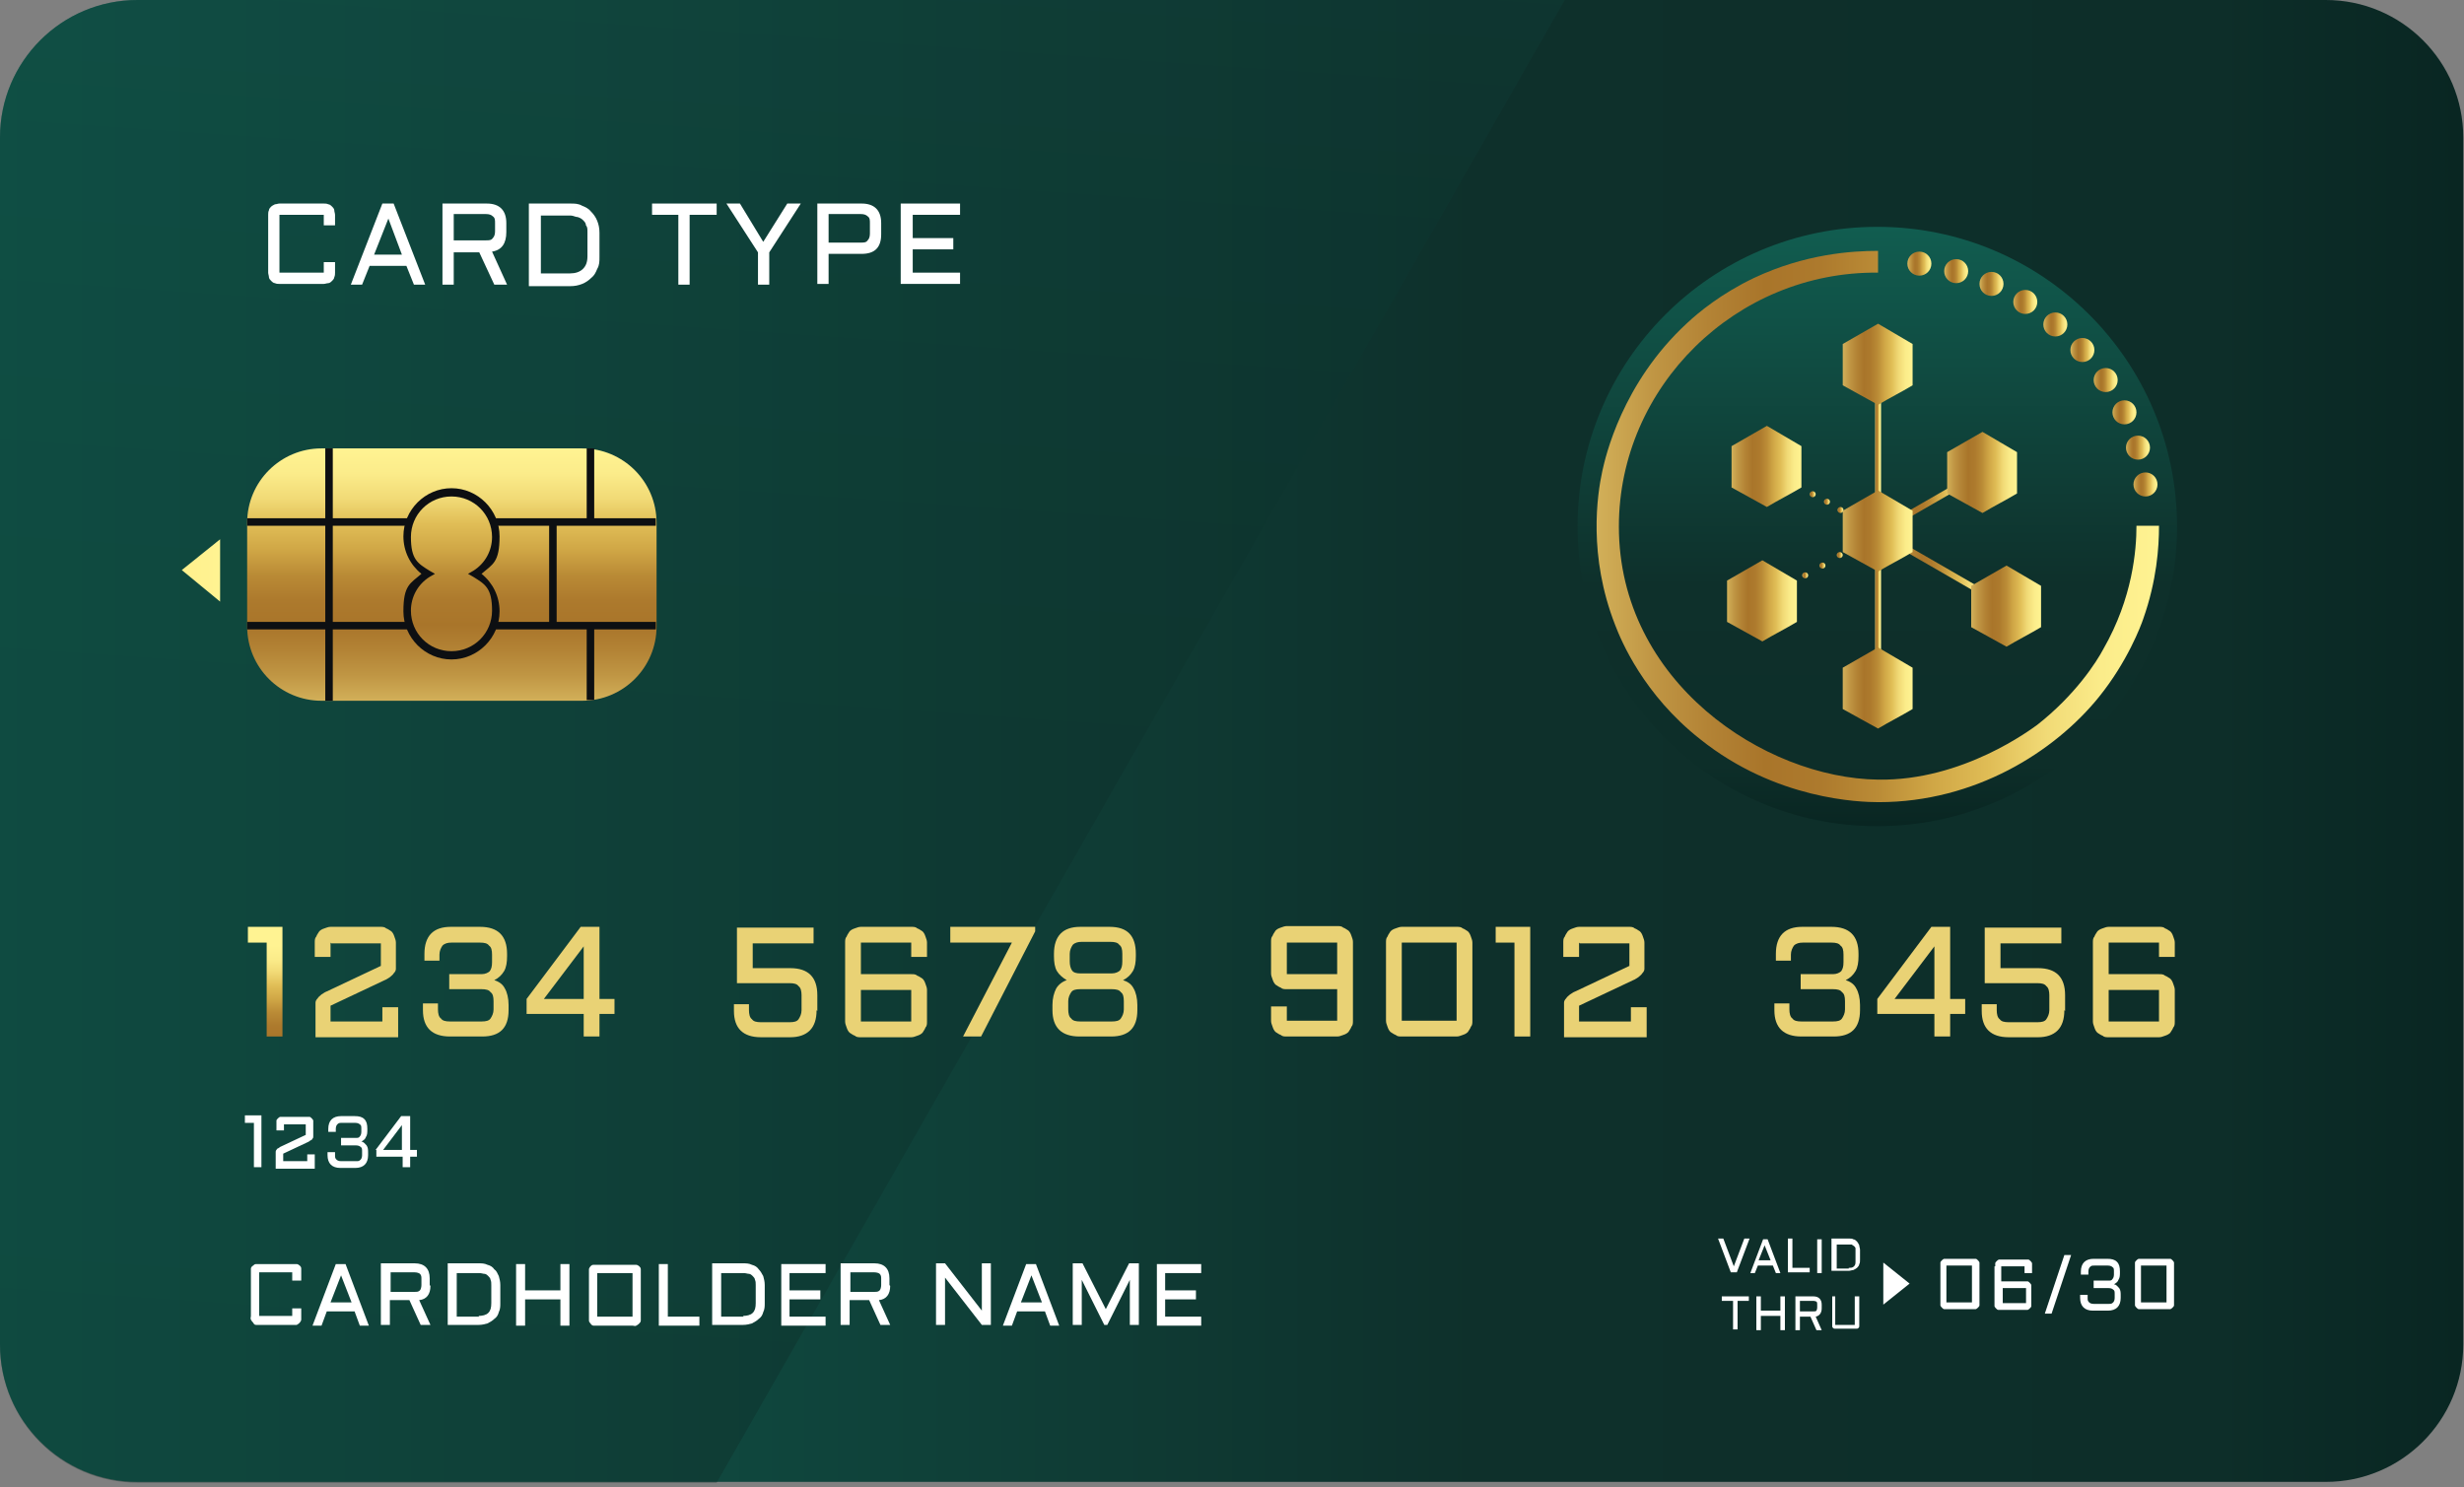 <svg width="328" height="198" viewBox="0 0 328 198" fill="none" xmlns="http://www.w3.org/2000/svg">
<rect x="0" y="0" width="328" height="198" fill="#808080" stroke="none"/>
<path d="M309.6 0H18.3C8.193 0 0 8.193 0 18.3V179C0 189.107 8.193 197.3 18.3 197.3H309.6C319.707 197.3 327.9 189.107 327.9 179V18.3C327.9 8.193 319.707 0 309.6 0Z" fill="url(#paint0_linear_18_222)"/>
<path style="mix-blend-mode:screen" opacity="0.4" d="M208.3 0H18.3C8.2 0 0 8.2 0 18.3V179.1C0 189.2 8.2 197.4 18.3 197.4H95.4L208.3 0Z" fill="url(#paint1_linear_18_222)"/>
<path d="M37.6 123.4V138H35.5V125.5H33V123.4H37.6Z" fill="url(#paint2_linear_18_222)"/>
<path d="M44 125.5V127.4H41.9V125.5C41.9 125.2 41.9 124.9 42.1 124.7C42.2 124.4 42.4 124.2 42.5 124C42.7 123.8 42.9 123.7 43.2 123.6C43.5 123.5 43.7 123.4 44 123.4H50.6C50.9 123.4 51.2 123.4 51.4 123.6C51.7 123.7 51.9 123.9 52.1 124C52.3 124.2 52.4 124.4 52.5 124.7C52.6 125 52.7 125.2 52.7 125.5V128.2C52.7 128.5 52.7 128.7 52.7 129C52.7 129.2 52.6 129.4 52.4 129.6C52.3 129.8 52.1 129.9 51.9 130.1C51.7 130.2 51.5 130.4 51.2 130.5L44 133.9V136H50.9V134.1H53V138.1H42V134.3C42 134 42 133.8 42 133.5C42 133.3 42.1 133.1 42.3 132.9C42.4 132.7 42.6 132.6 42.8 132.4C43 132.3 43.2 132.1 43.5 132L50.7 128.6V125.6H44.1L44 125.5Z" fill="url(#paint3_linear_18_222)"/>
<path d="M56.3 133.6H58.3V134.4C58.3 134.9 58.4 135.4 58.7 135.6C58.9 135.9 59.3 136 59.9 136H64.1C64.7 136 65.1 135.9 65.3 135.6C65.5 135.3 65.7 134.9 65.7 134.4V133.3C65.7 132.7 65.6 132.3 65.3 132.1C65.1 131.8 64.7 131.7 64.1 131.7H59.8V129.7H64.1C64.6 129.7 65 129.5 65.2 129.3C65.4 129 65.5 128.7 65.5 128.1V127.1C65.5 126.5 65.4 126.1 65.1 125.9C64.9 125.6 64.5 125.5 63.9 125.5H60.1C59.6 125.5 59.2 125.6 58.9 125.9C58.7 126.2 58.5 126.6 58.5 127.1V127.9H56.5V127C56.5 124.6 57.7 123.4 60 123.4H63.9C65.1 123.4 66 123.7 66.6 124.3C67.2 124.9 67.5 125.8 67.5 127V127.3C67.5 128.1 67.4 128.8 67.1 129.3C66.8 129.8 66.4 130.2 65.8 130.5C66.4 130.7 66.9 131 67.2 131.6C67.5 132.1 67.7 132.9 67.7 133.8V134.5C67.7 136.9 66.5 138 64.2 138H59.9C57.5 138 56.3 136.8 56.3 134.5V133.6Z" fill="url(#paint4_linear_18_222)"/>
<path d="M70.1 133L77.3 123.4H79.8V133H81.8V135H79.8V138H77.7V135H70.1V133ZM77.7 133V126L72.4 133H77.7Z" fill="url(#paint5_linear_18_222)"/>
<path d="M108.7 134.5C108.7 135.7 108.4 136.6 107.8 137.2C107.2 137.8 106.3 138.1 105.2 138.1H101.3C98.9 138.1 97.7 136.9 97.7 134.6V133.7H99.7V134.5C99.7 135 99.8 135.5 100.1 135.7C100.3 136 100.7 136.1 101.3 136.1H105.1C105.7 136.1 106.1 136 106.3 135.7C106.5 135.4 106.7 135 106.7 134.5V132.5C106.7 132 106.6 131.5 106.3 131.3C106.1 131 105.7 130.9 105.1 130.9H98.1V123.5H108.3V125.6H100.2V128.9H105.2C106.4 128.9 107.3 129.2 107.9 129.8C108.5 130.4 108.8 131.3 108.8 132.5V134.6L108.7 134.5Z" fill="url(#paint6_linear_18_222)"/>
<path d="M112.5 125.5C112.5 125.2 112.5 124.9 112.7 124.7C112.8 124.4 113 124.2 113.1 124C113.3 123.8 113.5 123.7 113.8 123.6C114.1 123.5 114.3 123.4 114.6 123.4H121.3C121.6 123.4 121.9 123.4 122.1 123.6C122.4 123.7 122.6 123.9 122.8 124C123 124.2 123.1 124.4 123.2 124.7C123.3 125 123.4 125.2 123.4 125.5V127.4H121.3V125.5H114.6V129.7H121.3C121.6 129.7 121.9 129.7 122.1 129.9C122.4 130 122.6 130.2 122.8 130.3C123 130.5 123.1 130.7 123.2 131C123.3 131.3 123.4 131.5 123.4 131.8V136C123.4 136.3 123.4 136.6 123.2 136.8C123.1 137.1 122.9 137.3 122.8 137.5C122.6 137.7 122.4 137.8 122.1 137.9C121.8 138 121.6 138.1 121.3 138.1H114.6C114.3 138.1 114 138.1 113.8 137.9C113.5 137.8 113.3 137.6 113.1 137.5C112.9 137.3 112.8 137.1 112.7 136.8C112.6 136.5 112.5 136.3 112.5 136V125.6V125.5ZM114.6 131.8V136H121.3V131.8H114.6Z" fill="url(#paint7_linear_18_222)"/>
<path d="M128.2 138L134.7 125.5H126.5V123.4H137.8V124L130.6 138H128.2Z" fill="url(#paint8_linear_18_222)"/>
<path d="M143.7 138C141.3 138 140.1 136.8 140.1 134.5V133.8C140.1 132.9 140.3 132.2 140.6 131.6C140.9 131.1 141.4 130.7 142 130.5C141.5 130.2 141 129.8 140.7 129.3C140.4 128.8 140.3 128.1 140.3 127.3V127C140.3 124.6 141.5 123.4 143.8 123.4H147.7C150.1 123.4 151.2 124.6 151.2 127V127.3C151.2 128.1 151.1 128.8 150.8 129.3C150.5 129.8 150.1 130.2 149.5 130.5C150.1 130.7 150.6 131 150.9 131.6C151.2 132.1 151.4 132.9 151.4 133.8V134.5C151.4 136.9 150.2 138 147.9 138H143.6H143.7ZM148 136C148.6 136 149 135.9 149.2 135.6C149.4 135.3 149.6 134.9 149.6 134.4V133.3C149.6 132.7 149.5 132.3 149.2 132.1C149 131.8 148.6 131.7 148 131.7H143.8C143.2 131.7 142.8 131.8 142.6 132.1C142.4 132.4 142.2 132.8 142.2 133.3V134.4C142.2 134.9 142.3 135.4 142.6 135.6C142.8 135.9 143.2 136 143.8 136H148ZM148 129.6C148.5 129.6 148.9 129.4 149.1 129.2C149.3 128.9 149.4 128.6 149.4 128V127C149.4 126.4 149.3 126 149 125.8C148.8 125.5 148.4 125.4 147.8 125.4H144C143.5 125.4 143.1 125.5 142.8 125.8C142.6 126.1 142.4 126.5 142.4 127V128C142.4 128.5 142.5 128.9 142.7 129.2C142.9 129.5 143.3 129.6 143.8 129.6H147.9H148Z" fill="url(#paint9_linear_18_222)"/>
<path d="M180.1 135.9C180.1 136.2 180.1 136.5 179.9 136.7C179.8 137 179.6 137.2 179.5 137.4C179.3 137.6 179.1 137.7 178.8 137.8C178.5 137.9 178.3 138 178 138H171.3C171 138 170.7 138 170.5 137.8C170.2 137.7 170 137.5 169.8 137.4C169.6 137.2 169.5 137 169.4 136.7C169.3 136.4 169.2 136.2 169.2 135.9V134H171.3V135.9H178V131.7H171.3C171 131.7 170.7 131.7 170.5 131.5C170.2 131.4 170 131.2 169.8 131.1C169.6 130.9 169.5 130.7 169.4 130.4C169.3 130.1 169.2 129.9 169.2 129.6V125.4C169.2 125.1 169.2 124.8 169.4 124.6C169.5 124.3 169.7 124.1 169.8 123.9C170 123.7 170.2 123.6 170.5 123.5C170.8 123.4 171 123.3 171.3 123.3H178C178.3 123.3 178.6 123.3 178.8 123.5C179.1 123.6 179.3 123.8 179.5 123.9C179.7 124.1 179.8 124.3 179.9 124.6C180 124.9 180.1 125.1 180.1 125.4V135.8V135.9ZM178 129.7V125.5H171.3V129.7H178Z" fill="url(#paint10_linear_18_222)"/>
<path d="M196 135.9C196 136.2 196 136.5 195.8 136.7C195.7 137 195.5 137.2 195.4 137.4C195.2 137.6 195 137.7 194.7 137.8C194.4 137.9 194.2 138 193.9 138H186.6C186.3 138 186 138 185.8 137.8C185.5 137.7 185.3 137.5 185.1 137.4C184.9 137.2 184.8 137 184.7 136.7C184.6 136.4 184.5 136.2 184.5 135.9V125.5C184.5 125.2 184.5 124.9 184.7 124.7C184.8 124.4 185 124.2 185.1 124C185.3 123.8 185.5 123.7 185.8 123.6C186.1 123.5 186.3 123.4 186.6 123.4H193.9C194.2 123.4 194.5 123.4 194.7 123.6C195 123.7 195.2 123.9 195.4 124C195.6 124.2 195.7 124.4 195.8 124.7C195.9 125 196 125.2 196 125.5V135.9ZM186.6 125.5V135.9H193.9V125.5H186.6Z" fill="url(#paint11_linear_18_222)"/>
<path d="M203.7 123.4V138H201.6V125.5H199.1V123.4H203.7Z" fill="url(#paint12_linear_18_222)"/>
<path d="M210.2 125.5V127.4H208.1V125.5C208.1 125.2 208.1 124.9 208.3 124.7C208.4 124.4 208.6 124.2 208.7 124C208.9 123.8 209.1 123.7 209.4 123.6C209.7 123.5 209.9 123.4 210.2 123.4H216.8C217.1 123.4 217.4 123.4 217.6 123.6C217.9 123.7 218.1 123.9 218.3 124C218.5 124.2 218.6 124.4 218.7 124.7C218.8 125 218.9 125.2 218.9 125.5V128.2C218.9 128.5 218.9 128.7 218.9 129C218.9 129.2 218.8 129.4 218.6 129.6C218.5 129.8 218.3 129.9 218.1 130.1C217.9 130.2 217.7 130.4 217.4 130.5L210.2 133.9V136H217.1V134.1H219.2V138.1H208.2V134.3C208.2 134 208.2 133.8 208.2 133.5C208.2 133.3 208.3 133.1 208.5 132.9C208.6 132.7 208.8 132.6 209 132.4C209.2 132.3 209.4 132.1 209.7 132L216.9 128.6V125.6H210.3L210.2 125.5Z" fill="url(#paint13_linear_18_222)"/>
<path d="M236.2 133.6H238.2V134.4C238.2 134.9 238.3 135.4 238.6 135.6C238.8 135.9 239.2 136 239.8 136H244C244.6 136 245 135.9 245.2 135.6C245.4 135.3 245.6 134.9 245.6 134.4V133.3C245.6 132.7 245.5 132.3 245.2 132.1C245 131.8 244.6 131.7 244 131.7H239.7V129.7H244C244.5 129.7 244.9 129.5 245.1 129.3C245.3 129 245.4 128.7 245.4 128.1V127.1C245.4 126.5 245.3 126.1 245 125.9C244.8 125.6 244.4 125.5 243.8 125.5H240C239.5 125.5 239.1 125.6 238.8 125.9C238.6 126.2 238.4 126.6 238.4 127.1V127.9H236.4V127C236.4 124.6 237.6 123.4 239.9 123.4H243.8C245 123.4 245.9 123.7 246.5 124.3C247.1 124.9 247.4 125.8 247.4 127V127.3C247.4 128.1 247.3 128.8 247 129.3C246.7 129.8 246.3 130.2 245.7 130.5C246.3 130.7 246.8 131 247.1 131.6C247.4 132.1 247.6 132.9 247.6 133.8V134.5C247.6 136.9 246.4 138 244.1 138H239.8C237.4 138 236.2 136.8 236.2 134.5V133.6Z" fill="url(#paint14_linear_18_222)"/>
<path d="M249.9 133L257.1 123.4H259.6V133H261.6V135H259.6V138H257.5V135H249.9V133ZM257.5 133V126L252.2 133H257.5Z" fill="url(#paint15_linear_18_222)"/>
<path d="M274.8 134.5C274.8 135.7 274.5 136.6 273.9 137.2C273.3 137.8 272.4 138.1 271.3 138.1H267.4C265 138.1 263.8 136.9 263.8 134.6V133.7H265.8V134.5C265.8 135 265.9 135.5 266.2 135.7C266.4 136 266.8 136.1 267.4 136.1H271.2C271.8 136.1 272.2 136 272.4 135.7C272.6 135.4 272.8 135 272.8 134.5V132.5C272.8 132 272.7 131.5 272.4 131.3C272.2 131 271.8 130.9 271.2 130.9H264.2V123.5H274.4V125.6H266.3V128.9H271.3C272.5 128.9 273.4 129.2 274 129.8C274.6 130.4 274.9 131.3 274.9 132.5V134.6L274.8 134.5Z" fill="url(#paint16_linear_18_222)"/>
<path d="M278.6 125.5C278.6 125.2 278.6 124.9 278.8 124.7C278.9 124.4 279.1 124.2 279.2 124C279.4 123.8 279.6 123.7 279.9 123.6C280.2 123.5 280.4 123.4 280.7 123.4H287.4C287.7 123.4 288 123.4 288.2 123.6C288.5 123.7 288.7 123.9 288.9 124C289.1 124.2 289.2 124.4 289.3 124.7C289.4 125 289.5 125.2 289.5 125.5V127.4H287.4V125.5H280.7V129.7H287.4C287.7 129.7 288 129.7 288.2 129.9C288.5 130 288.7 130.2 288.9 130.3C289.1 130.5 289.2 130.7 289.3 131C289.4 131.3 289.5 131.5 289.5 131.8V136C289.5 136.3 289.5 136.6 289.3 136.8C289.2 137.1 289 137.3 288.9 137.5C288.7 137.7 288.5 137.8 288.2 137.9C287.9 138 287.7 138.1 287.4 138.1H280.7C280.4 138.1 280.1 138.1 279.9 137.9C279.6 137.8 279.4 137.6 279.2 137.5C279 137.3 278.9 137.1 278.8 136.8C278.7 136.5 278.6 136.3 278.6 136V125.6V125.5ZM280.7 131.8V136H287.4V131.8H280.7Z" fill="url(#paint17_linear_18_222)"/>
<path d="M34.8 148.6V155.4H33.8V149.5H32.6V148.5H34.8V148.6Z" fill="white"/>
<path d="M37.8 149.6V150.5H36.8V149.6C36.8 149.5 36.8 149.3 36.8 149.2C36.8 149.1 36.9 149 37 148.9C37 148.9 37.2 148.7 37.3 148.7C37.4 148.7 37.5 148.7 37.7 148.7H40.8C40.9 148.7 41.1 148.7 41.2 148.7C41.3 148.7 41.4 148.8 41.5 148.9C41.5 148.9 41.7 149.1 41.7 149.2C41.7 149.3 41.7 149.4 41.7 149.6V150.9C41.7 151 41.7 151.2 41.7 151.3C41.7 151.4 41.7 151.5 41.6 151.6C41.6 151.6 41.5 151.8 41.4 151.8C41.4 151.8 41.2 151.9 41.1 152L37.7 153.6V154.6H40.9V153.7H41.9V155.6H36.7V153.8C36.7 153.7 36.7 153.5 36.7 153.4C36.7 153.3 36.7 153.2 36.8 153.1C36.8 153.1 36.9 152.9 37 152.9C37 152.9 37.2 152.8 37.3 152.7L40.7 151.1V149.7H37.6L37.8 149.6Z" fill="white"/>
<path d="M43.6 153.4H44.6V153.8C44.6 154.1 44.6 154.2 44.8 154.4C44.9 154.5 45.1 154.6 45.4 154.6H47.4C47.7 154.6 47.8 154.6 48 154.4C48.1 154.3 48.2 154.1 48.2 153.8V153.3C48.2 153 48.2 152.8 48 152.7C47.9 152.6 47.7 152.5 47.4 152.5H45.4V151.5H47.4C47.6 151.5 47.8 151.5 47.9 151.3C48 151.2 48.1 151 48.1 150.7V150.3C48.1 150 48.1 149.8 47.9 149.7C47.8 149.6 47.6 149.5 47.3 149.5H45.5C45.2 149.5 45.1 149.5 44.9 149.7C44.8 149.8 44.7 150 44.7 150.3V150.7H43.7V150.3C43.7 149.2 44.3 148.6 45.4 148.6H47.2C47.8 148.6 48.2 148.7 48.5 149C48.8 149.3 48.9 149.7 48.9 150.3C48.9 150.8 48.9 151.1 48.7 151.4C48.6 151.7 48.4 151.8 48.1 152C48.4 152 48.6 152.3 48.8 152.5C49 152.8 49 153.1 49 153.5V153.8C49 154.9 48.4 155.5 47.3 155.5H45.3C44.2 155.5 43.6 154.9 43.6 153.8V153.4Z" fill="white"/>
<path d="M50 153.1L53.4 148.6H54.6V153.1H55.5V154H54.6V155.4H53.6V154H50.1V153.1H50ZM53.5 153.1V149.8L51 153.1H53.5Z" fill="white"/>
<path d="M263.5 173.4C263.5 173.5 263.5 173.7 263.5 173.8C263.5 173.9 263.4 174 263.3 174.1C263.3 174.1 263.1 174.3 263 174.3C262.9 174.3 262.8 174.3 262.6 174.3H259.2C259.1 174.3 258.9 174.3 258.8 174.3C258.7 174.3 258.6 174.2 258.5 174.1C258.5 174.1 258.3 173.9 258.3 173.8C258.3 173.7 258.3 173.6 258.3 173.4V168.5C258.3 168.4 258.3 168.2 258.3 168.1C258.3 168 258.4 167.9 258.5 167.8C258.5 167.8 258.7 167.6 258.8 167.6C258.9 167.6 259 167.6 259.2 167.6H262.6C262.7 167.6 262.9 167.6 263 167.6C263.1 167.6 263.2 167.7 263.3 167.8C263.3 167.8 263.5 168 263.5 168.1C263.5 168.2 263.5 168.3 263.5 168.5V173.4ZM259.1 168.5V173.4H262.5V168.5H259.1Z" fill="white"/>
<path d="M265.6 168.6C265.6 168.5 265.6 168.3 265.6 168.2C265.6 168.1 265.7 168 265.8 167.9C265.8 167.9 266 167.7 266.1 167.7C266.2 167.7 266.3 167.7 266.5 167.7H269.6C269.7 167.7 269.9 167.7 270 167.7C270.1 167.7 270.2 167.8 270.3 167.9C270.3 167.9 270.5 168.1 270.5 168.2C270.5 168.3 270.5 168.4 270.5 168.6V169.5H269.5V168.6H266.4V170.6H269.5C269.6 170.6 269.8 170.6 269.9 170.6C270 170.6 270.1 170.7 270.2 170.8C270.2 170.8 270.4 171 270.4 171.1C270.4 171.2 270.4 171.3 270.4 171.5V173.5C270.4 173.6 270.4 173.8 270.4 173.9C270.4 174 270.3 174.1 270.2 174.2C270.2 174.2 270 174.4 269.9 174.4C269.8 174.4 269.7 174.4 269.5 174.4H266.4C266.3 174.4 266.1 174.4 266 174.4C265.9 174.4 265.8 174.3 265.7 174.2C265.7 174.2 265.5 174 265.5 173.9C265.5 173.8 265.5 173.7 265.5 173.5V168.6H265.6ZM266.6 171.5V173.5H269.7V171.5H266.6Z" fill="white"/>
<path d="M272.2 174.9L274.8 167.1H275.7L273.1 174.9H272.2Z" fill="white"/>
<path d="M276.9 172.4H277.9V172.8C277.9 173.1 277.9 173.2 278.1 173.4C278.2 173.5 278.4 173.6 278.7 173.6H280.7C281 173.6 281.1 173.6 281.3 173.4C281.4 173.3 281.5 173.1 281.5 172.8V172.3C281.5 172 281.5 171.8 281.3 171.7C281.2 171.6 281 171.5 280.7 171.5H278.7V170.5H280.7C280.9 170.5 281.1 170.5 281.2 170.3C281.3 170.2 281.4 170 281.4 169.7V169.3C281.4 169 281.4 168.8 281.2 168.7C281.1 168.6 280.9 168.5 280.6 168.5H278.8C278.5 168.5 278.4 168.5 278.2 168.7C278.1 168.8 278 169 278 169.3V169.7H277V169.3C277 168.2 277.6 167.6 278.7 167.6H280.5C281.1 167.6 281.5 167.7 281.8 168C282.1 168.3 282.2 168.7 282.2 169.3C282.2 169.8 282.2 170.1 282 170.4C281.9 170.7 281.7 170.8 281.4 171C281.7 171 281.9 171.3 282.1 171.5C282.3 171.8 282.3 172.1 282.3 172.5V172.8C282.3 173.9 281.7 174.5 280.6 174.5H278.6C277.5 174.5 276.9 173.9 276.9 172.8V172.4Z" fill="white"/>
<path d="M289.4 173.4C289.4 173.5 289.4 173.7 289.4 173.8C289.4 173.9 289.3 174 289.2 174.1C289.2 174.1 289 174.3 288.9 174.3C288.8 174.3 288.7 174.3 288.5 174.3H285.1C285 174.3 284.8 174.3 284.7 174.3C284.6 174.3 284.5 174.2 284.4 174.1C284.4 174.1 284.2 173.9 284.2 173.8C284.2 173.7 284.2 173.6 284.2 173.4V168.5C284.2 168.4 284.2 168.2 284.2 168.1C284.2 168 284.3 167.9 284.4 167.8C284.4 167.8 284.6 167.6 284.7 167.6C284.8 167.6 284.9 167.6 285.1 167.6H288.5C288.6 167.6 288.8 167.6 288.9 167.6C289 167.6 289.1 167.7 289.2 167.8C289.2 167.8 289.4 168 289.4 168.1C289.4 168.2 289.4 168.3 289.4 168.5V173.4ZM285 168.5V173.4H288.4V168.5H285Z" fill="white"/>
<path d="M230.4 169.4L228.7 164.9H229.4L230.8 168.6L232.2 164.9H232.9L231.2 169.4H230.5H230.4Z" fill="white"/>
<path d="M235.3 165L237 169.5H236.4L236 168.5H234L233.6 169.5H233L234.7 165H235.3ZM234.2 167.8H235.7L234.9 165.8L234.1 167.8H234.2Z" fill="white"/>
<path d="M238.6 165V168.8H240.9V169.4H238V164.9H238.6V165Z" fill="white"/>
<path d="M242.5 165V169.5H241.9V165H242.5Z" fill="white"/>
<path d="M243.8 169.4V164.9H246.1C246.3 164.9 246.6 164.9 246.7 165C246.9 165 247.1 165.2 247.2 165.3C247.3 165.4 247.4 165.6 247.5 165.8C247.5 166 247.6 166.2 247.6 166.4V167.7C247.6 167.9 247.6 168.2 247.5 168.3C247.5 168.5 247.3 168.7 247.2 168.8C247.1 168.9 246.9 169 246.7 169.1C246.5 169.1 246.3 169.2 246.1 169.2H243.8V169.4ZM246.1 168.8C246.4 168.8 246.6 168.8 246.8 168.6C247 168.4 247 168.2 247 167.9V166.6C247 166.5 247 166.3 247 166.2C247 166.1 246.9 166 246.8 165.9C246.8 165.9 246.6 165.8 246.5 165.7C246.4 165.7 246.3 165.7 246.1 165.7H244.5V168.9H246.1V168.8Z" fill="white"/>
<path d="M229.2 172.6H232.8V173.2H231.3V177H230.7V173.2H229.2V172.6Z" fill="white"/>
<path d="M237.6 172.6V177.1H237V175.2H234.4V177.1H233.8V172.6H234.4V174.5H237V172.6H237.6Z" fill="white"/>
<path d="M242.5 174.2C242.5 174.8 242.2 175.2 241.7 175.3L242.5 177.1H241.8L241 175.3H239.6V177.1H239V172.6H241.4C242.1 172.6 242.5 173 242.5 173.7V174.2ZM239.6 174.6H241.4C241.6 174.6 241.7 174.6 241.8 174.5C241.8 174.5 241.9 174.3 241.9 174.1V173.7C241.9 173.5 241.9 173.4 241.8 173.3C241.8 173.3 241.6 173.2 241.4 173.2H239.6V174.6Z" fill="white"/>
<path d="M243.7 172.6H244.3V176.4H246.9V172.6H247.5V176.4V176.6C247.5 176.6 247.5 176.7 247.4 176.8C247.4 176.8 247.3 176.9 247.2 176.9H247H244.4H244.2C244.2 176.9 244.1 176.9 244 176.8C244 176.8 243.9 176.7 243.9 176.6V176.4V172.6H243.7Z" fill="white"/>
<path d="M250.7 168.1V173.7L254.2 170.9L250.7 168.1Z" fill="white"/>
<path d="M33.4 169.4C33.4 169.2 33.4 169.1 33.4 168.9C33.4 168.8 33.5 168.6 33.7 168.5C33.8 168.4 33.9 168.3 34.1 168.3C34.2 168.3 34.4 168.3 34.6 168.3H39C39.2 168.3 39.3 168.3 39.5 168.3C39.6 168.3 39.8 168.4 39.9 168.5C40 168.6 40.1 168.7 40.1 168.9C40.1 169 40.1 169.2 40.1 169.4V170.5H38.9V169.4H34.5V175.2H38.9V174.2H40.1V175.2C40.1 175.4 40.1 175.5 40.1 175.7C40.1 175.8 40 176 39.9 176.1C39.8 176.2 39.7 176.3 39.5 176.4C39.4 176.4 39.2 176.4 39 176.4H34.6C34.4 176.4 34.3 176.4 34.1 176.4C33.9 176.4 33.8 176.3 33.7 176.1C33.6 176 33.5 175.9 33.4 175.7C33.3 175.5 33.4 175.4 33.4 175.2V169.4Z" fill="white"/>
<path d="M46 168.3L49.1 176.5H47.9L47.2 174.6H43.5L42.8 176.5H41.6L44.7 168.3H45.9H46ZM44 173.4H46.8L45.4 169.8L44 173.4Z" fill="white"/>
<path d="M57.3 171.2C57.3 172.3 56.8 173 55.8 173.1L57.3 176.4H56L54.5 173.1H51.9V176.4H50.7V168.2H55.2C56.5 168.2 57.2 168.9 57.2 170.2V171.1L57.3 171.2ZM52 172H55.2C55.5 172 55.7 172 55.9 171.8C56 171.7 56.1 171.4 56.1 171.1V170.3C56.1 170 56.1 169.8 55.9 169.6C55.8 169.5 55.5 169.4 55.2 169.4H52V172Z" fill="white"/>
<path d="M59.6 176.4V168.2H63.7C64.1 168.2 64.5 168.2 64.9 168.4C65.3 168.5 65.6 168.7 65.8 169C66.1 169.2 66.2 169.5 66.4 169.9C66.5 170.3 66.6 170.6 66.6 171.1V173.5C66.6 173.9 66.6 174.3 66.4 174.7C66.3 175.1 66.1 175.4 65.8 175.6C65.6 175.8 65.3 176 64.9 176.2C64.5 176.3 64.2 176.4 63.7 176.4H59.6ZM63.7 175.2C64.2 175.2 64.7 175.1 65 174.8C65.3 174.5 65.4 174.1 65.4 173.5V171.1C65.4 170.8 65.4 170.6 65.3 170.4C65.3 170.2 65.1 170 65 169.9C64.9 169.8 64.7 169.6 64.5 169.6C64.3 169.6 64.1 169.5 63.8 169.5H60.8V175.3H63.8L63.7 175.2Z" fill="white"/>
<path d="M75.8 168.3V176.5H74.6V173H69.9V176.5H68.7V168.3H69.9V171.8H74.6V168.3H75.8Z" fill="white"/>
<path d="M85.3 175.3C85.3 175.5 85.3 175.6 85.3 175.8C85.3 176 85.2 176.1 85.1 176.2C85 176.3 84.9 176.4 84.7 176.5C84.5 176.6 84.4 176.5 84.2 176.5H79.5C79.3 176.5 79.2 176.5 79 176.5C78.9 176.5 78.7 176.4 78.6 176.2C78.5 176.1 78.4 176 78.4 175.8C78.4 175.7 78.4 175.5 78.4 175.3V169.5C78.4 169.3 78.4 169.2 78.4 169C78.4 168.9 78.5 168.7 78.6 168.6C78.7 168.5 78.8 168.4 79 168.4C79.1 168.4 79.3 168.4 79.5 168.4H84.2C84.4 168.4 84.5 168.4 84.7 168.4C84.8 168.4 85 168.5 85.1 168.6C85.2 168.7 85.3 168.8 85.3 169C85.3 169.1 85.3 169.3 85.3 169.5V175.3ZM79.5 169.5V175.3H84.2V169.5H79.5Z" fill="white"/>
<path d="M88.9 168.3V175.3H93.1V176.5H87.7V168.3H88.9Z" fill="white"/>
<path d="M94.8 176.4V168.2H98.9C99.3 168.2 99.7 168.2 100.1 168.4C100.5 168.5 100.8 168.7 101 169C101.2 169.2 101.4 169.5 101.6 169.9C101.7 170.3 101.8 170.6 101.8 171.1V173.5C101.8 173.9 101.8 174.3 101.6 174.7C101.5 175.1 101.3 175.4 101 175.6C100.8 175.8 100.5 176 100.1 176.2C99.7 176.3 99.4 176.4 98.9 176.4H94.8ZM98.9 175.2C99.4 175.2 99.9 175.1 100.2 174.8C100.5 174.5 100.6 174.1 100.6 173.5V171.1C100.6 170.8 100.6 170.6 100.5 170.4C100.5 170.2 100.3 170 100.2 169.9C100.1 169.8 99.9 169.6 99.7 169.6C99.5 169.6 99.3 169.5 99 169.5H96V175.3H99L98.9 175.2Z" fill="white"/>
<path d="M104 168.3H109.9V169.5H105.1V171.8H109.2V173H105.1V175.3H109.9V176.5H104V168.3Z" fill="white"/>
<path d="M118.5 171.2C118.5 172.3 118 173 117 173.1L118.5 176.4H117.2L115.7 173.1H113.1V176.4H111.9V168.2H116.4C117.7 168.2 118.4 168.9 118.4 170.2V171.1L118.5 171.2ZM113.2 172H116.4C116.7 172 116.9 172 117.1 171.8C117.2 171.7 117.3 171.4 117.3 171.1V170.3C117.3 170 117.3 169.8 117.1 169.6C117 169.5 116.7 169.4 116.4 169.4H113.2V172Z" fill="white"/>
<path d="M125.8 176.4H124.6V168.2H125.8L130.7 174.5V168.2H131.9V176.4H130.7L125.8 170.1V176.4Z" fill="white"/>
<path d="M137.9 168.3L141 176.5H139.8L139.1 174.6H135.4L134.7 176.5H133.5L136.6 168.3H137.8H137.9ZM135.9 173.4H138.7L137.3 169.8L135.9 173.4Z" fill="white"/>
<path d="M147 176.4L144 170.4V176.4H142.8V168.2H144.1L147.2 174.3L150.3 168.2H151.6V176.4H150.4V170.4L147.4 176.4H147.1H147Z" fill="white"/>
<path d="M154 168.3H159.9V169.5H155.1V171.8H159.2V173H155.1V175.3H159.9V176.5H154V168.3Z" fill="white"/>
<path d="M35.7 28.6C35.7 28.4 35.7 28.2 35.8 28C35.8 27.8 36 27.6 36.1 27.5C36.2 27.4 36.4 27.3 36.6 27.2C36.8 27.2 37 27.1 37.2 27.1H43.1C43.3 27.1 43.5 27.1 43.7 27.2C43.9 27.2 44.1 27.4 44.2 27.5C44.3 27.6 44.5 27.8 44.5 28C44.5 28.2 44.6 28.4 44.6 28.6V30H43.1V28.6H37.2V36.3H43.1V34.9H44.6V36.3C44.6 36.5 44.6 36.7 44.5 36.9C44.5 37.1 44.3 37.3 44.2 37.4C44.1 37.5 43.9 37.7 43.7 37.7C43.5 37.7 43.3 37.8 43.1 37.8H37.2C37 37.8 36.8 37.8 36.6 37.7C36.4 37.7 36.2 37.5 36.1 37.4C36 37.3 35.8 37.1 35.8 36.9C35.8 36.7 35.7 36.5 35.7 36.3V28.6Z" fill="white"/>
<path d="M52.4 27.1L56.6 37.9H55.1L54.1 35.4H49.2L48.2 37.9H46.7L50.9 27.1H52.4ZM49.8 33.9H53.5L51.7 29.1L49.8 33.9Z" fill="white"/>
<path d="M67.4 30.9C67.4 32.4 66.8 33.3 65.5 33.5L67.5 37.9H65.8L63.8 33.6H60.4V37.9H58.9V27.1H64.8C66.5 27.1 67.4 28 67.4 29.7V30.9ZM60.4 32H64.7C65.1 32 65.4 32 65.6 31.7C65.8 31.5 65.9 31.2 65.9 30.8V29.7C65.9 29.3 65.9 29 65.6 28.8C65.4 28.6 65.1 28.5 64.7 28.5H60.4V31.9V32Z" fill="white"/>
<path d="M70.4 37.9V27.1H75.9C76.5 27.1 77 27.1 77.5 27.4C78 27.6 78.4 27.8 78.7 28.2C79 28.5 79.3 28.9 79.5 29.4C79.7 29.9 79.8 30.4 79.8 31V34.2C79.8 34.8 79.8 35.3 79.5 35.8C79.3 36.3 79.1 36.7 78.7 37C78.4 37.3 78 37.6 77.5 37.8C77 38 76.5 38.1 75.9 38.1H70.4V37.9ZM75.9 36.4C76.6 36.4 77.2 36.2 77.6 35.8C78 35.4 78.2 34.9 78.2 34.1V30.9C78.2 30.5 78.2 30.2 78 30C78 29.7 77.8 29.5 77.6 29.3C77.4 29.1 77.2 29 76.9 28.9C76.6 28.9 76.3 28.7 76 28.7H72V36.4H76H75.9Z" fill="white"/>
<path d="M86.8 27.1H95.4V28.6H91.8V37.9H90.3V28.6H86.8V27.1Z" fill="white"/>
<path d="M98.5 27.1L101.6 32.2L104.8 27.1H106.6L102.4 33.6V37.9H100.9V33.6L96.7 27.1H98.5Z" fill="white"/>
<path d="M108.8 37.9V27.1H114.7C116.4 27.1 117.3 28 117.3 29.7V31.2C117.3 33 116.4 33.8 114.7 33.8H110.3V37.8H108.8V37.9ZM110.3 32.3H114.6C115 32.3 115.3 32.3 115.5 32C115.7 31.8 115.8 31.5 115.8 31.1V29.7C115.8 29.3 115.8 29 115.5 28.8C115.3 28.6 115 28.5 114.6 28.5H110.3V32.2V32.3Z" fill="white"/>
<path d="M119.9 27.1H127.8V28.6H121.5V31.7H126.9V33.2H121.5V36.3H127.8V37.8H119.9V27V27.1Z" fill="white"/>
<path d="M77.5 59.7H42.8C37.332 59.7 32.9 64.132 32.9 69.6V83.4C32.9 88.868 37.332 93.3 42.8 93.3H77.5C82.968 93.3 87.4 88.868 87.4 83.4V69.6C87.4 64.132 82.968 59.7 77.5 59.7Z" fill="url(#paint18_linear_18_222)"/>
<g style="mix-blend-mode:overlay">
<path d="M60.1 87.8C56.6 87.8 53.7 84.9 53.7 81.4C53.7 77.9 54.6 77.7 56.1 76.4C54.6 75.2 53.7 73.4 53.7 71.4C53.7 67.9 56.6 65 60.1 65C63.6 65 66.5 67.9 66.5 71.4C66.5 74.9 65.6 75.1 64.1 76.4C65.6 77.6 66.5 79.4 66.5 81.4C66.5 84.9 63.6 87.8 60.1 87.8ZM60.1 66.1C57.1 66.1 54.7 68.5 54.7 71.5C54.7 74.5 55.6 75 57.2 76L57.9 76.4L57.2 76.8C55.6 77.8 54.7 79.5 54.7 81.3C54.7 84.3 57.1 86.7 60.1 86.7C63.1 86.7 65.5 84.3 65.5 81.3C65.5 78.3 64.6 77.8 63 76.8L62.3 76.4L63 76C64.6 75 65.5 73.3 65.5 71.5C65.5 68.5 63.1 66.1 60.1 66.1Z" fill="#0D0F12"/>
<path d="M54.6 69H32.9V70H54.6V69Z" fill="#0D0F12"/>
<path d="M87.3 69H66V70H87.3V69Z" fill="#0D0F12"/>
<path d="M54.6 82.8H32.9V83.8H54.6V82.8Z" fill="#0D0F12"/>
<path d="M87.3 82.8H66V83.8H87.3V82.8Z" fill="#0D0F12"/>
<path d="M44.3 59.7H43.3V93.3H44.3V59.7Z" fill="#0D0F12"/>
<path d="M74.1 69.5H73.1V83.4H74.1V69.5Z" fill="#0D0F12"/>
<path d="M79.1 59.7H78.1V69.5H79.1V59.7Z" fill="#0D0F12"/>
<path d="M79.1 83.3H78.1V93.2H79.1V83.3Z" fill="#0D0F12"/>
</g>
<path d="M29.3 80.1V71.8L24.2 75.9L29.3 80.1Z" fill="url(#paint19_linear_18_222)"/>
<path d="M249.9 110C271.936 110 289.8 92.136 289.8 70.1C289.8 48.064 271.936 30.2 249.9 30.2C227.864 30.2 210 48.064 210 70.1C210 92.136 227.864 110 249.9 110Z" fill="url(#paint20_linear_18_222)"/>
<path d="M284.4 70C284.4 73.2 283.9 79.6 280 86.4C279.1 88.1 276.3 92.5 271.2 96.5C270.5 97 261.3 104 250 103.8C234.9 103.6 215.5 90.8 215.5 70.1C215.5 51.5 231.1 36.1 250 36.3V33.4C246.5 33.4 240.3 33.8 233.5 37C229.1 39.1 226.1 41.6 224.6 43C215.9 51 213.7 60.9 213.3 62.7C212.6 65.9 211.4 74 215 83.2C215.8 85.3 218.8 92.5 226.3 98.4C236.4 106.5 247.6 106.8 250.1 106.8C262.9 106.8 273.5 100.1 279.4 92.8C283.2 88.1 285 83.3 285.3 82.4C287.1 77.3 287.4 72.9 287.4 70H284.5H284.4Z" fill="url(#paint21_linear_18_222)"/>
<path d="M255.5 36.7C256.384 36.7 257.1 35.984 257.1 35.1C257.1 34.216 256.384 33.5 255.5 33.5C254.616 33.5 253.9 34.216 253.9 35.1C253.9 35.984 254.616 36.7 255.5 36.7Z" fill="url(#paint22_linear_18_222)"/>
<path d="M260.4 37.7C261.284 37.7 262 36.984 262 36.1C262 35.216 261.284 34.5 260.4 34.5C259.516 34.5 258.8 35.216 258.8 36.1C258.8 36.984 259.516 37.7 260.4 37.7Z" fill="url(#paint23_linear_18_222)"/>
<path d="M265.1 39.4C265.984 39.4 266.7 38.684 266.7 37.8C266.7 36.916 265.984 36.2 265.1 36.2C264.216 36.2 263.5 36.916 263.5 37.8C263.5 38.684 264.216 39.4 265.1 39.4Z" fill="url(#paint24_linear_18_222)"/>
<path d="M269.6 41.8C270.484 41.8 271.2 41.084 271.2 40.2C271.2 39.316 270.484 38.6 269.6 38.6C268.716 38.6 268 39.316 268 40.2C268 41.084 268.716 41.8 269.6 41.8Z" fill="url(#paint25_linear_18_222)"/>
<path d="M273.6 44.8C274.484 44.8 275.2 44.084 275.2 43.2C275.2 42.316 274.484 41.6 273.6 41.6C272.716 41.6 272 42.316 272 43.2C272 44.084 272.716 44.8 273.6 44.8Z" fill="url(#paint26_linear_18_222)"/>
<path d="M277.2 48.2C278.084 48.2 278.8 47.484 278.8 46.6C278.8 45.716 278.084 45 277.2 45C276.316 45 275.6 45.716 275.6 46.6C275.6 47.484 276.316 48.2 277.2 48.2Z" fill="url(#paint27_linear_18_222)"/>
<path d="M280.3 52.2C281.184 52.2 281.9 51.484 281.9 50.6C281.9 49.716 281.184 49 280.3 49C279.416 49 278.7 49.716 278.7 50.6C278.7 51.484 279.416 52.2 280.3 52.2Z" fill="url(#paint28_linear_18_222)"/>
<path d="M282.8 56.5C283.684 56.5 284.4 55.784 284.4 54.9C284.4 54.016 283.684 53.3 282.8 53.3C281.916 53.3 281.2 54.016 281.2 54.9C281.2 55.784 281.916 56.5 282.8 56.5Z" fill="url(#paint29_linear_18_222)"/>
<path d="M284.6 61.2C285.484 61.2 286.2 60.484 286.2 59.6C286.2 58.716 285.484 58 284.6 58C283.716 58 283 58.716 283 59.6C283 60.484 283.716 61.2 284.6 61.2Z" fill="url(#paint30_linear_18_222)"/>
<path d="M285.6 66.1C286.484 66.1 287.2 65.384 287.2 64.5C287.2 63.616 286.484 62.9 285.6 62.9C284.716 62.9 284 63.616 284 64.5C284 65.384 284.716 66.1 285.6 66.1Z" fill="url(#paint31_linear_18_222)"/>
<path d="M229.9 77.3C231.5 76.4 233 75.5 234.6 74.6C236.1 75.5 237.7 76.4 239.2 77.3C239.2 79.1 239.2 81 239.2 82.8C237.7 83.7 236.1 84.5 234.6 85.4C233 84.5 231.5 83.7 229.9 82.8C229.9 81 229.9 79.1 229.9 77.3Z" fill="url(#paint32_linear_18_222)"/>
<path d="M244.9 74.3C245.121 74.3 245.3 74.121 245.3 73.9C245.3 73.679 245.121 73.5 244.9 73.5C244.679 73.5 244.5 73.679 244.5 73.9C244.5 74.121 244.679 74.3 244.9 74.3Z" fill="url(#paint33_linear_18_222)"/>
<path d="M241.3 66.2C241.521 66.2 241.7 66.021 241.7 65.8C241.7 65.579 241.521 65.4 241.3 65.4C241.079 65.4 240.9 65.579 240.9 65.8C240.9 66.021 241.079 66.2 241.3 66.2Z" fill="url(#paint34_linear_18_222)"/>
<path d="M243.2 67.2C243.421 67.2 243.6 67.021 243.6 66.8C243.6 66.579 243.421 66.4 243.2 66.4C242.979 66.4 242.8 66.579 242.8 66.8C242.8 67.021 242.979 67.2 243.2 67.2Z" fill="url(#paint35_linear_18_222)"/>
<path d="M245 68.3C245.221 68.3 245.4 68.121 245.4 67.9C245.4 67.679 245.221 67.5 245 67.5C244.779 67.5 244.6 67.679 244.6 67.9C244.6 68.121 244.779 68.3 245 68.3Z" fill="url(#paint36_linear_18_222)"/>
<path d="M242.6 75.7C242.821 75.7 243 75.521 243 75.3C243 75.079 242.821 74.9 242.6 74.9C242.379 74.9 242.2 75.079 242.2 75.3C242.2 75.521 242.379 75.7 242.6 75.7Z" fill="url(#paint37_linear_18_222)"/>
<path d="M240.3 77C240.521 77 240.7 76.821 240.7 76.6C240.7 76.379 240.521 76.2 240.3 76.2C240.079 76.2 239.9 76.379 239.9 76.6C239.9 76.821 240.079 77 240.3 77Z" fill="url(#paint38_linear_18_222)"/>
<path d="M237.6 63.7C237.876 63.7 238.1 63.476 238.1 63.2C238.1 62.924 237.876 62.7 237.6 62.7C237.324 62.7 237.1 62.924 237.1 63.2C237.1 63.476 237.324 63.7 237.6 63.7Z" fill="url(#paint39_linear_18_222)"/>
<path d="M230.5 59.4C232.1 58.5 233.6 57.6 235.2 56.7C236.7 57.6 238.3 58.5 239.8 59.4C239.8 61.2 239.8 63.1 239.8 64.9C238.3 65.8 236.7 66.6 235.2 67.5C233.6 66.6 232.1 65.8 230.5 64.9C230.5 63.1 230.5 61.2 230.5 59.4Z" fill="url(#paint40_linear_18_222)"/>
<path d="M250.4 53C250.4 52.779 250.221 52.6 250 52.6C249.779 52.6 249.6 52.779 249.6 53V66.6C249.6 66.821 249.779 67 250 67C250.221 67 250.4 66.821 250.4 66.6V53Z" fill="url(#paint41_linear_18_222)"/>
<path d="M250.4 75.7C250.4 75.479 250.221 75.3 250 75.3C249.779 75.3 249.6 75.479 249.6 75.7V89.3C249.6 89.521 249.779 89.7 250 89.7C250.221 89.7 250.4 89.521 250.4 89.3V75.7Z" fill="url(#paint42_linear_18_222)"/>
<path d="M264.067 79.441C264.259 79.551 264.503 79.486 264.614 79.294C264.724 79.103 264.659 78.858 264.467 78.748L252.69 71.948C252.498 71.838 252.254 71.903 252.143 72.094C252.033 72.286 252.098 72.53 252.29 72.641L264.067 79.441Z" fill="url(#paint43_linear_18_222)"/>
<path d="M261.58 64.615C261.771 64.504 261.836 64.26 261.726 64.069C261.616 63.877 261.371 63.812 261.18 63.922L252.433 68.972C252.241 69.083 252.176 69.327 252.286 69.519C252.397 69.71 252.641 69.775 252.833 69.665L261.58 64.615Z" fill="url(#paint44_linear_18_222)"/>
<path d="M245.3 45.8C246.9 44.9 248.4 44 250 43.1C251.5 44 253.1 44.9 254.6 45.8C254.6 47.6 254.6 49.5 254.6 51.3C253.1 52.2 251.5 53 250 53.9C248.4 53 246.9 52.2 245.3 51.3C245.3 49.5 245.3 47.6 245.3 45.8Z" fill="url(#paint45_linear_18_222)"/>
<path d="M245.3 68C246.9 67.1 248.4 66.2 250 65.3C251.5 66.2 253.1 67.1 254.6 68C254.6 69.8 254.6 71.7 254.6 73.5C253.1 74.4 251.5 75.2 250 76.1C248.4 75.2 246.9 74.4 245.3 73.5C245.3 71.7 245.3 69.8 245.3 68Z" fill="url(#paint46_linear_18_222)"/>
<path d="M259.2 60.2C260.8 59.3 262.3 58.4 263.9 57.5C265.4 58.4 267 59.3 268.5 60.2C268.5 62 268.5 63.9 268.5 65.7C267 66.6 265.4 67.4 263.9 68.3C262.3 67.4 260.8 66.6 259.2 65.7C259.2 63.9 259.2 62 259.2 60.2Z" fill="url(#paint47_linear_18_222)"/>
<path d="M262.4 78C264 77.1 265.5 76.2 267.1 75.3C268.6 76.2 270.2 77.1 271.7 78C271.7 79.8 271.7 81.7 271.7 83.5C270.2 84.4 268.6 85.2 267.1 86.1C265.5 85.2 264 84.4 262.4 83.5C262.4 81.7 262.4 79.8 262.4 78Z" fill="url(#paint48_linear_18_222)"/>
<path d="M245.3 88.9C246.9 88 248.4 87.1 250 86.2C251.5 87.1 253.1 88 254.6 88.9C254.6 90.7 254.6 92.6 254.6 94.4C253.1 95.3 251.5 96.1 250 97C248.4 96.1 246.9 95.3 245.3 94.4C245.3 92.6 245.3 90.7 245.3 88.9Z" fill="url(#paint49_linear_18_222)"/>
<defs>
<linearGradient id="paint0_linear_18_222" x1="0" y1="98.7" x2="327.9" y2="98.7" gradientUnits="userSpaceOnUse">
<stop stop-color="#115D50"/>
<stop offset="0.6" stop-color="#0E302B"/>
<stop offset="0.9" stop-color="#0D2E29"/>
<stop offset="1" stop-color="#092622"/>
</linearGradient>
<linearGradient id="paint1_linear_18_222" x1="109.5" y1="-68.2" x2="91.9" y2="186.3" gradientUnits="userSpaceOnUse">
<stop stop-color="#124B42"/>
<stop offset="0.3" stop-color="#0E3A34"/>
<stop offset="0.6" stop-color="#0C312B"/>
<stop offset="1" stop-color="#0C2E29"/>
</linearGradient>
<linearGradient id="paint2_linear_18_222" x1="35.3" y1="143.7" x2="35.3" y2="125.9" gradientUnits="userSpaceOnUse">
<stop stop-color="#D2B059"/>
<stop offset="0.1" stop-color="#C09644"/>
<stop offset="0.2" stop-color="#B38335"/>
<stop offset="0.3" stop-color="#A9752A"/>
<stop offset="0.4" stop-color="#AD7A2D"/>
<stop offset="0.5" stop-color="#BA8B36"/>
<stop offset="0.6" stop-color="#D0A746"/>
<stop offset="0.7" stop-color="#E0BD56"/>
<stop offset="0.8" stop-color="#F1DA76"/>
<stop offset="0.9" stop-color="#FBEC8A"/>
<stop offset="1" stop-color="#FFF392"/>
</linearGradient>
<linearGradient id="paint3_linear_18_222" x1="47.5" y1="-3.88087e-05" x2="47.5" y2="-3.88087e-05" gradientUnits="userSpaceOnUse">
<stop stop-color="#D2B059"/>
<stop offset="0.1" stop-color="#C09644"/>
<stop offset="0.2" stop-color="#B38335"/>
<stop offset="0.3" stop-color="#A9752A"/>
<stop offset="0.4" stop-color="#AD7A2D"/>
<stop offset="0.5" stop-color="#BA8B36"/>
<stop offset="0.6" stop-color="#D0A746"/>
<stop offset="0.7" stop-color="#E0BD56"/>
<stop offset="0.8" stop-color="#F1DA76"/>
<stop offset="0.9" stop-color="#FBEC8A"/>
<stop offset="1" stop-color="#FFF392"/>
</linearGradient>
<linearGradient id="paint4_linear_18_222" x1="62.1" y1="1.17524e-05" x2="62.1" y2="1.17524e-05" gradientUnits="userSpaceOnUse">
<stop stop-color="#D2B059"/>
<stop offset="0.1" stop-color="#C09644"/>
<stop offset="0.2" stop-color="#B38335"/>
<stop offset="0.3" stop-color="#A9752A"/>
<stop offset="0.4" stop-color="#AD7A2D"/>
<stop offset="0.5" stop-color="#BA8B36"/>
<stop offset="0.6" stop-color="#D0A746"/>
<stop offset="0.7" stop-color="#E0BD56"/>
<stop offset="0.8" stop-color="#F1DA76"/>
<stop offset="0.9" stop-color="#FBEC8A"/>
<stop offset="1" stop-color="#FFF392"/>
</linearGradient>
<linearGradient id="paint5_linear_18_222" x1="75.9" y1="1.17524e-05" x2="75.9" y2="1.17524e-05" gradientUnits="userSpaceOnUse">
<stop stop-color="#D2B059"/>
<stop offset="0.1" stop-color="#C09644"/>
<stop offset="0.2" stop-color="#B38335"/>
<stop offset="0.3" stop-color="#A9752A"/>
<stop offset="0.4" stop-color="#AD7A2D"/>
<stop offset="0.5" stop-color="#BA8B36"/>
<stop offset="0.6" stop-color="#D0A746"/>
<stop offset="0.7" stop-color="#E0BD56"/>
<stop offset="0.8" stop-color="#F1DA76"/>
<stop offset="0.9" stop-color="#FBEC8A"/>
<stop offset="1" stop-color="#FFF392"/>
</linearGradient>
<linearGradient id="paint6_linear_18_222" x1="103.2" y1="-5.39179e-05" x2="103.2" y2="-5.39179e-05" gradientUnits="userSpaceOnUse">
<stop stop-color="#D2B059"/>
<stop offset="0.1" stop-color="#C09644"/>
<stop offset="0.2" stop-color="#B38335"/>
<stop offset="0.3" stop-color="#A9752A"/>
<stop offset="0.4" stop-color="#AD7A2D"/>
<stop offset="0.5" stop-color="#BA8B36"/>
<stop offset="0.6" stop-color="#D0A746"/>
<stop offset="0.7" stop-color="#E0BD56"/>
<stop offset="0.8" stop-color="#F1DA76"/>
<stop offset="0.9" stop-color="#FBEC8A"/>
<stop offset="1" stop-color="#FFF392"/>
</linearGradient>
<linearGradient id="paint7_linear_18_222" x1="117.9" y1="-3.88087e-05" x2="117.9" y2="-3.88087e-05" gradientUnits="userSpaceOnUse">
<stop stop-color="#D2B059"/>
<stop offset="0.1" stop-color="#C09644"/>
<stop offset="0.2" stop-color="#B38335"/>
<stop offset="0.3" stop-color="#A9752A"/>
<stop offset="0.4" stop-color="#AD7A2D"/>
<stop offset="0.5" stop-color="#BA8B36"/>
<stop offset="0.6" stop-color="#D0A746"/>
<stop offset="0.7" stop-color="#E0BD56"/>
<stop offset="0.8" stop-color="#F1DA76"/>
<stop offset="0.9" stop-color="#FBEC8A"/>
<stop offset="1" stop-color="#FFF392"/>
</linearGradient>
<linearGradient id="paint8_linear_18_222" x1="132.3" y1="1.17524e-05" x2="132.3" y2="1.17524e-05" gradientUnits="userSpaceOnUse">
<stop stop-color="#D2B059"/>
<stop offset="0.1" stop-color="#C09644"/>
<stop offset="0.2" stop-color="#B38335"/>
<stop offset="0.3" stop-color="#A9752A"/>
<stop offset="0.4" stop-color="#AD7A2D"/>
<stop offset="0.5" stop-color="#BA8B36"/>
<stop offset="0.6" stop-color="#D0A746"/>
<stop offset="0.7" stop-color="#E0BD56"/>
<stop offset="0.8" stop-color="#F1DA76"/>
<stop offset="0.9" stop-color="#FBEC8A"/>
<stop offset="1" stop-color="#FFF392"/>
</linearGradient>
<linearGradient id="paint9_linear_18_222" x1="145.9" y1="1.17524e-05" x2="145.9" y2="1.17524e-05" gradientUnits="userSpaceOnUse">
<stop stop-color="#D2B059"/>
<stop offset="0.1" stop-color="#C09644"/>
<stop offset="0.2" stop-color="#B38335"/>
<stop offset="0.3" stop-color="#A9752A"/>
<stop offset="0.4" stop-color="#AD7A2D"/>
<stop offset="0.5" stop-color="#BA8B36"/>
<stop offset="0.6" stop-color="#D0A746"/>
<stop offset="0.7" stop-color="#E0BD56"/>
<stop offset="0.8" stop-color="#F1DA76"/>
<stop offset="0.9" stop-color="#FBEC8A"/>
<stop offset="1" stop-color="#FFF392"/>
</linearGradient>
<linearGradient id="paint10_linear_18_222" x1="174.7" y1="2.43576e-05" x2="174.7" y2="2.43576e-05" gradientUnits="userSpaceOnUse">
<stop stop-color="#D2B059"/>
<stop offset="0.1" stop-color="#C09644"/>
<stop offset="0.2" stop-color="#B38335"/>
<stop offset="0.3" stop-color="#A9752A"/>
<stop offset="0.4" stop-color="#AD7A2D"/>
<stop offset="0.5" stop-color="#BA8B36"/>
<stop offset="0.6" stop-color="#D0A746"/>
<stop offset="0.7" stop-color="#E0BD56"/>
<stop offset="0.8" stop-color="#F1DA76"/>
<stop offset="0.9" stop-color="#FBEC8A"/>
<stop offset="1" stop-color="#FFF392"/>
</linearGradient>
<linearGradient id="paint11_linear_18_222" x1="190.3" y1="1.17524e-05" x2="190.3" y2="1.17524e-05" gradientUnits="userSpaceOnUse">
<stop stop-color="#D2B059"/>
<stop offset="0.1" stop-color="#C09644"/>
<stop offset="0.2" stop-color="#B38335"/>
<stop offset="0.3" stop-color="#A9752A"/>
<stop offset="0.4" stop-color="#AD7A2D"/>
<stop offset="0.5" stop-color="#BA8B36"/>
<stop offset="0.6" stop-color="#D0A746"/>
<stop offset="0.7" stop-color="#E0BD56"/>
<stop offset="0.8" stop-color="#F1DA76"/>
<stop offset="0.9" stop-color="#FBEC8A"/>
<stop offset="1" stop-color="#FFF392"/>
</linearGradient>
<linearGradient id="paint12_linear_18_222" x1="201.4" y1="1.17524e-05" x2="201.4" y2="1.17524e-05" gradientUnits="userSpaceOnUse">
<stop stop-color="#D2B059"/>
<stop offset="0.1" stop-color="#C09644"/>
<stop offset="0.2" stop-color="#B38335"/>
<stop offset="0.3" stop-color="#A9752A"/>
<stop offset="0.4" stop-color="#AD7A2D"/>
<stop offset="0.5" stop-color="#BA8B36"/>
<stop offset="0.6" stop-color="#D0A746"/>
<stop offset="0.7" stop-color="#E0BD56"/>
<stop offset="0.8" stop-color="#F1DA76"/>
<stop offset="0.9" stop-color="#FBEC8A"/>
<stop offset="1" stop-color="#FFF392"/>
</linearGradient>
<linearGradient id="paint13_linear_18_222" x1="213.6" y1="-3.88087e-05" x2="213.6" y2="-3.88087e-05" gradientUnits="userSpaceOnUse">
<stop stop-color="#D2B059"/>
<stop offset="0.1" stop-color="#C09644"/>
<stop offset="0.2" stop-color="#B38335"/>
<stop offset="0.3" stop-color="#A9752A"/>
<stop offset="0.4" stop-color="#AD7A2D"/>
<stop offset="0.5" stop-color="#BA8B36"/>
<stop offset="0.6" stop-color="#D0A746"/>
<stop offset="0.7" stop-color="#E0BD56"/>
<stop offset="0.8" stop-color="#F1DA76"/>
<stop offset="0.9" stop-color="#FBEC8A"/>
<stop offset="1" stop-color="#FFF392"/>
</linearGradient>
<linearGradient id="paint14_linear_18_222" x1="241.9" y1="1.17524e-05" x2="241.9" y2="1.17524e-05" gradientUnits="userSpaceOnUse">
<stop stop-color="#D2B059"/>
<stop offset="0.1" stop-color="#C09644"/>
<stop offset="0.2" stop-color="#B38335"/>
<stop offset="0.3" stop-color="#A9752A"/>
<stop offset="0.4" stop-color="#AD7A2D"/>
<stop offset="0.5" stop-color="#BA8B36"/>
<stop offset="0.6" stop-color="#D0A746"/>
<stop offset="0.7" stop-color="#E0BD56"/>
<stop offset="0.8" stop-color="#F1DA76"/>
<stop offset="0.9" stop-color="#FBEC8A"/>
<stop offset="1" stop-color="#FFF392"/>
</linearGradient>
<linearGradient id="paint15_linear_18_222" x1="255.7" y1="1.17524e-05" x2="255.7" y2="1.17524e-05" gradientUnits="userSpaceOnUse">
<stop stop-color="#D2B059"/>
<stop offset="0.1" stop-color="#C09644"/>
<stop offset="0.2" stop-color="#B38335"/>
<stop offset="0.3" stop-color="#A9752A"/>
<stop offset="0.4" stop-color="#AD7A2D"/>
<stop offset="0.5" stop-color="#BA8B36"/>
<stop offset="0.6" stop-color="#D0A746"/>
<stop offset="0.7" stop-color="#E0BD56"/>
<stop offset="0.8" stop-color="#F1DA76"/>
<stop offset="0.9" stop-color="#FBEC8A"/>
<stop offset="1" stop-color="#FFF392"/>
</linearGradient>
<linearGradient id="paint16_linear_18_222" x1="269.3" y1="-5.39179e-05" x2="269.3" y2="-5.39179e-05" gradientUnits="userSpaceOnUse">
<stop stop-color="#D2B059"/>
<stop offset="0.1" stop-color="#C09644"/>
<stop offset="0.2" stop-color="#B38335"/>
<stop offset="0.3" stop-color="#A9752A"/>
<stop offset="0.4" stop-color="#AD7A2D"/>
<stop offset="0.5" stop-color="#BA8B36"/>
<stop offset="0.6" stop-color="#D0A746"/>
<stop offset="0.7" stop-color="#E0BD56"/>
<stop offset="0.8" stop-color="#F1DA76"/>
<stop offset="0.9" stop-color="#FBEC8A"/>
<stop offset="1" stop-color="#FFF392"/>
</linearGradient>
<linearGradient id="paint17_linear_18_222" x1="284" y1="-3.88087e-05" x2="284" y2="-3.88087e-05" gradientUnits="userSpaceOnUse">
<stop stop-color="#D2B059"/>
<stop offset="0.1" stop-color="#C09644"/>
<stop offset="0.2" stop-color="#B38335"/>
<stop offset="0.3" stop-color="#A9752A"/>
<stop offset="0.4" stop-color="#AD7A2D"/>
<stop offset="0.5" stop-color="#BA8B36"/>
<stop offset="0.6" stop-color="#D0A746"/>
<stop offset="0.7" stop-color="#E0BD56"/>
<stop offset="0.8" stop-color="#F1DA76"/>
<stop offset="0.9" stop-color="#FBEC8A"/>
<stop offset="1" stop-color="#FFF392"/>
</linearGradient>
<linearGradient id="paint18_linear_18_222" x1="60.1" y1="93.3" x2="60.1" y2="59.7" gradientUnits="userSpaceOnUse">
<stop stop-color="#D2B059"/>
<stop offset="0.1" stop-color="#C09644"/>
<stop offset="0.2" stop-color="#B38335"/>
<stop offset="0.3" stop-color="#A9752A"/>
<stop offset="0.4" stop-color="#AD7A2D"/>
<stop offset="0.5" stop-color="#BA8B36"/>
<stop offset="0.6" stop-color="#D0A746"/>
<stop offset="0.7" stop-color="#E0BD56"/>
<stop offset="0.8" stop-color="#F1DA76"/>
<stop offset="0.9" stop-color="#FBEC8A"/>
<stop offset="1" stop-color="#FFF392"/>
</linearGradient>
<linearGradient id="paint19_linear_18_222" x1="24.2" y1="75.9" x2="29.3" y2="75.9" gradientUnits="userSpaceOnUse">
<stop stop-color="#FFF08C"/>
<stop offset="0.2" stop-color="#FFF18E"/>
<stop offset="1" stop-color="#FFF392"/>
</linearGradient>
<linearGradient id="paint20_linear_18_222" x1="249.9" y1="30.2" x2="250" y2="109.8" gradientUnits="userSpaceOnUse">
<stop stop-color="#115D50"/>
<stop offset="0.6" stop-color="#0E302B"/>
<stop offset="0.9" stop-color="#0D2E29"/>
<stop offset="1" stop-color="#092622"/>
</linearGradient>
<linearGradient id="paint21_linear_18_222" x1="212.5" y1="70.1" x2="287.3" y2="70.1" gradientUnits="userSpaceOnUse">
<stop stop-color="#D2B059"/>
<stop offset="0.1" stop-color="#C09644"/>
<stop offset="0.2" stop-color="#B38335"/>
<stop offset="0.3" stop-color="#A9752A"/>
<stop offset="0.4" stop-color="#AD7A2D"/>
<stop offset="0.5" stop-color="#BA8B36"/>
<stop offset="0.6" stop-color="#D0A746"/>
<stop offset="0.7" stop-color="#E0BD56"/>
<stop offset="0.8" stop-color="#F1DA76"/>
<stop offset="0.9" stop-color="#FBEC8A"/>
<stop offset="1" stop-color="#FFF392"/>
</linearGradient>
<linearGradient id="paint22_linear_18_222" x1="254" y1="35.1" x2="257.1" y2="35.1" gradientUnits="userSpaceOnUse">
<stop stop-color="#D2B059"/>
<stop offset="0.1" stop-color="#C09644"/>
<stop offset="0.2" stop-color="#B38335"/>
<stop offset="0.3" stop-color="#A9752A"/>
<stop offset="0.4" stop-color="#AD7A2D"/>
<stop offset="0.5" stop-color="#BA8B36"/>
<stop offset="0.6" stop-color="#D0A746"/>
<stop offset="0.7" stop-color="#E0BD56"/>
<stop offset="0.8" stop-color="#F1DA76"/>
<stop offset="0.9" stop-color="#FBEC8A"/>
<stop offset="1" stop-color="#FFF392"/>
</linearGradient>
<linearGradient id="paint23_linear_18_222" x1="258.9" y1="36.1" x2="262" y2="36.1" gradientUnits="userSpaceOnUse">
<stop stop-color="#D2B059"/>
<stop offset="0.1" stop-color="#C09644"/>
<stop offset="0.2" stop-color="#B38335"/>
<stop offset="0.3" stop-color="#A9752A"/>
<stop offset="0.4" stop-color="#AD7A2D"/>
<stop offset="0.5" stop-color="#BA8B36"/>
<stop offset="0.6" stop-color="#D0A746"/>
<stop offset="0.7" stop-color="#E0BD56"/>
<stop offset="0.8" stop-color="#F1DA76"/>
<stop offset="0.9" stop-color="#FBEC8A"/>
<stop offset="1" stop-color="#FFF392"/>
</linearGradient>
<linearGradient id="paint24_linear_18_222" x1="263.6" y1="37.8" x2="266.7" y2="37.8" gradientUnits="userSpaceOnUse">
<stop stop-color="#D2B059"/>
<stop offset="0.1" stop-color="#C09644"/>
<stop offset="0.2" stop-color="#B38335"/>
<stop offset="0.3" stop-color="#A9752A"/>
<stop offset="0.4" stop-color="#AD7A2D"/>
<stop offset="0.5" stop-color="#BA8B36"/>
<stop offset="0.6" stop-color="#D0A746"/>
<stop offset="0.7" stop-color="#E0BD56"/>
<stop offset="0.8" stop-color="#F1DA76"/>
<stop offset="0.9" stop-color="#FBEC8A"/>
<stop offset="1" stop-color="#FFF392"/>
</linearGradient>
<linearGradient id="paint25_linear_18_222" x1="268" y1="40.2" x2="271.1" y2="40.2" gradientUnits="userSpaceOnUse">
<stop stop-color="#D2B059"/>
<stop offset="0.1" stop-color="#C09644"/>
<stop offset="0.2" stop-color="#B38335"/>
<stop offset="0.3" stop-color="#A9752A"/>
<stop offset="0.4" stop-color="#AD7A2D"/>
<stop offset="0.5" stop-color="#BA8B36"/>
<stop offset="0.6" stop-color="#D0A746"/>
<stop offset="0.7" stop-color="#E0BD56"/>
<stop offset="0.8" stop-color="#F1DA76"/>
<stop offset="0.9" stop-color="#FBEC8A"/>
<stop offset="1" stop-color="#FFF392"/>
</linearGradient>
<linearGradient id="paint26_linear_18_222" x1="272.1" y1="43.2" x2="275.2" y2="43.2" gradientUnits="userSpaceOnUse">
<stop stop-color="#D2B059"/>
<stop offset="0.1" stop-color="#C09644"/>
<stop offset="0.2" stop-color="#B38335"/>
<stop offset="0.3" stop-color="#A9752A"/>
<stop offset="0.4" stop-color="#AD7A2D"/>
<stop offset="0.5" stop-color="#BA8B36"/>
<stop offset="0.6" stop-color="#D0A746"/>
<stop offset="0.7" stop-color="#E0BD56"/>
<stop offset="0.8" stop-color="#F1DA76"/>
<stop offset="0.9" stop-color="#FBEC8A"/>
<stop offset="1" stop-color="#FFF392"/>
</linearGradient>
<linearGradient id="paint27_linear_18_222" x1="275.7" y1="46.6" x2="278.8" y2="46.6" gradientUnits="userSpaceOnUse">
<stop stop-color="#D2B059"/>
<stop offset="0.1" stop-color="#C09644"/>
<stop offset="0.2" stop-color="#B38335"/>
<stop offset="0.3" stop-color="#A9752A"/>
<stop offset="0.4" stop-color="#AD7A2D"/>
<stop offset="0.5" stop-color="#BA8B36"/>
<stop offset="0.6" stop-color="#D0A746"/>
<stop offset="0.7" stop-color="#E0BD56"/>
<stop offset="0.8" stop-color="#F1DA76"/>
<stop offset="0.9" stop-color="#FBEC8A"/>
<stop offset="1" stop-color="#FFF392"/>
</linearGradient>
<linearGradient id="paint28_linear_18_222" x1="278.7" y1="50.6" x2="281.8" y2="50.6" gradientUnits="userSpaceOnUse">
<stop stop-color="#D2B059"/>
<stop offset="0.1" stop-color="#C09644"/>
<stop offset="0.2" stop-color="#B38335"/>
<stop offset="0.3" stop-color="#A9752A"/>
<stop offset="0.4" stop-color="#AD7A2D"/>
<stop offset="0.5" stop-color="#BA8B36"/>
<stop offset="0.6" stop-color="#D0A746"/>
<stop offset="0.7" stop-color="#E0BD56"/>
<stop offset="0.8" stop-color="#F1DA76"/>
<stop offset="0.9" stop-color="#FBEC8A"/>
<stop offset="1" stop-color="#FFF392"/>
</linearGradient>
<linearGradient id="paint29_linear_18_222" x1="281.2" y1="54.9" x2="284.3" y2="54.9" gradientUnits="userSpaceOnUse">
<stop stop-color="#D2B059"/>
<stop offset="0.1" stop-color="#C09644"/>
<stop offset="0.2" stop-color="#B38335"/>
<stop offset="0.3" stop-color="#A9752A"/>
<stop offset="0.4" stop-color="#AD7A2D"/>
<stop offset="0.5" stop-color="#BA8B36"/>
<stop offset="0.6" stop-color="#D0A746"/>
<stop offset="0.7" stop-color="#E0BD56"/>
<stop offset="0.8" stop-color="#F1DA76"/>
<stop offset="0.9" stop-color="#FBEC8A"/>
<stop offset="1" stop-color="#FFF392"/>
</linearGradient>
<linearGradient id="paint30_linear_18_222" x1="283" y1="59.6" x2="286.1" y2="59.6" gradientUnits="userSpaceOnUse">
<stop stop-color="#D2B059"/>
<stop offset="0.1" stop-color="#C09644"/>
<stop offset="0.2" stop-color="#B38335"/>
<stop offset="0.3" stop-color="#A9752A"/>
<stop offset="0.4" stop-color="#AD7A2D"/>
<stop offset="0.5" stop-color="#BA8B36"/>
<stop offset="0.6" stop-color="#D0A746"/>
<stop offset="0.7" stop-color="#E0BD56"/>
<stop offset="0.8" stop-color="#F1DA76"/>
<stop offset="0.9" stop-color="#FBEC8A"/>
<stop offset="1" stop-color="#FFF392"/>
</linearGradient>
<linearGradient id="paint31_linear_18_222" x1="284" y1="64.5" x2="287.2" y2="64.5" gradientUnits="userSpaceOnUse">
<stop stop-color="#D2B059"/>
<stop offset="0.1" stop-color="#C09644"/>
<stop offset="0.2" stop-color="#B38335"/>
<stop offset="0.3" stop-color="#A9752A"/>
<stop offset="0.4" stop-color="#AD7A2D"/>
<stop offset="0.5" stop-color="#BA8B36"/>
<stop offset="0.6" stop-color="#D0A746"/>
<stop offset="0.7" stop-color="#E0BD56"/>
<stop offset="0.8" stop-color="#F1DA76"/>
<stop offset="0.9" stop-color="#FBEC8A"/>
<stop offset="1" stop-color="#FFF392"/>
</linearGradient>
<linearGradient id="paint32_linear_18_222" x1="229.9" y1="80" x2="239.2" y2="80" gradientUnits="userSpaceOnUse">
<stop stop-color="#D2B059"/>
<stop offset="0.1" stop-color="#C09644"/>
<stop offset="0.2" stop-color="#B38335"/>
<stop offset="0.3" stop-color="#A9752A"/>
<stop offset="0.4" stop-color="#AD7A2D"/>
<stop offset="0.5" stop-color="#BA8B36"/>
<stop offset="0.6" stop-color="#D0A746"/>
<stop offset="0.7" stop-color="#E0BD56"/>
<stop offset="0.8" stop-color="#F1DA76"/>
<stop offset="0.9" stop-color="#FBEC8A"/>
<stop offset="1" stop-color="#FFF392"/>
</linearGradient>
<linearGradient id="paint33_linear_18_222" x1="244.4" y1="73.9" x2="245.3" y2="73.9" gradientUnits="userSpaceOnUse">
<stop stop-color="#D2B059"/>
<stop offset="0.1" stop-color="#C09644"/>
<stop offset="0.2" stop-color="#B38335"/>
<stop offset="0.3" stop-color="#A9752A"/>
<stop offset="0.4" stop-color="#AD7A2D"/>
<stop offset="0.5" stop-color="#BA8B36"/>
<stop offset="0.6" stop-color="#D0A746"/>
<stop offset="0.7" stop-color="#E0BD56"/>
<stop offset="0.8" stop-color="#F1DA76"/>
<stop offset="0.9" stop-color="#FBEC8A"/>
<stop offset="1" stop-color="#FFF392"/>
</linearGradient>
<linearGradient id="paint34_linear_18_222" x1="240.8" y1="65.8" x2="241.7" y2="65.8" gradientUnits="userSpaceOnUse">
<stop stop-color="#D2B059"/>
<stop offset="0.1" stop-color="#C09644"/>
<stop offset="0.2" stop-color="#B38335"/>
<stop offset="0.3" stop-color="#A9752A"/>
<stop offset="0.4" stop-color="#AD7A2D"/>
<stop offset="0.5" stop-color="#BA8B36"/>
<stop offset="0.6" stop-color="#D0A746"/>
<stop offset="0.7" stop-color="#E0BD56"/>
<stop offset="0.8" stop-color="#F1DA76"/>
<stop offset="0.9" stop-color="#FBEC8A"/>
<stop offset="1" stop-color="#FFF392"/>
</linearGradient>
<linearGradient id="paint35_linear_18_222" x1="242.7" y1="66.8" x2="243.6" y2="66.8" gradientUnits="userSpaceOnUse">
<stop stop-color="#D2B059"/>
<stop offset="0.1" stop-color="#C09644"/>
<stop offset="0.2" stop-color="#B38335"/>
<stop offset="0.3" stop-color="#A9752A"/>
<stop offset="0.4" stop-color="#AD7A2D"/>
<stop offset="0.5" stop-color="#BA8B36"/>
<stop offset="0.6" stop-color="#D0A746"/>
<stop offset="0.7" stop-color="#E0BD56"/>
<stop offset="0.8" stop-color="#F1DA76"/>
<stop offset="0.9" stop-color="#FBEC8A"/>
<stop offset="1" stop-color="#FFF392"/>
</linearGradient>
<linearGradient id="paint36_linear_18_222" x1="244.5" y1="67.9" x2="245.4" y2="67.9" gradientUnits="userSpaceOnUse">
<stop stop-color="#D2B059"/>
<stop offset="0.1" stop-color="#C09644"/>
<stop offset="0.2" stop-color="#B38335"/>
<stop offset="0.3" stop-color="#A9752A"/>
<stop offset="0.4" stop-color="#AD7A2D"/>
<stop offset="0.5" stop-color="#BA8B36"/>
<stop offset="0.6" stop-color="#D0A746"/>
<stop offset="0.7" stop-color="#E0BD56"/>
<stop offset="0.8" stop-color="#F1DA76"/>
<stop offset="0.9" stop-color="#FBEC8A"/>
<stop offset="1" stop-color="#FFF392"/>
</linearGradient>
<linearGradient id="paint37_linear_18_222" x1="242.1" y1="75.3" x2="243" y2="75.3" gradientUnits="userSpaceOnUse">
<stop stop-color="#D2B059"/>
<stop offset="0.1" stop-color="#C09644"/>
<stop offset="0.2" stop-color="#B38335"/>
<stop offset="0.3" stop-color="#A9752A"/>
<stop offset="0.4" stop-color="#AD7A2D"/>
<stop offset="0.5" stop-color="#BA8B36"/>
<stop offset="0.6" stop-color="#D0A746"/>
<stop offset="0.7" stop-color="#E0BD56"/>
<stop offset="0.8" stop-color="#F1DA76"/>
<stop offset="0.9" stop-color="#FBEC8A"/>
<stop offset="1" stop-color="#FFF392"/>
</linearGradient>
<linearGradient id="paint38_linear_18_222" x1="239.9" y1="76.6" x2="240.7" y2="76.6" gradientUnits="userSpaceOnUse">
<stop stop-color="#D2B059"/>
<stop offset="0.1" stop-color="#C09644"/>
<stop offset="0.2" stop-color="#B38335"/>
<stop offset="0.3" stop-color="#A9752A"/>
<stop offset="0.4" stop-color="#AD7A2D"/>
<stop offset="0.5" stop-color="#BA8B36"/>
<stop offset="0.6" stop-color="#D0A746"/>
<stop offset="0.7" stop-color="#E0BD56"/>
<stop offset="0.8" stop-color="#F1DA76"/>
<stop offset="0.9" stop-color="#FBEC8A"/>
<stop offset="1" stop-color="#FFF392"/>
</linearGradient>
<linearGradient id="paint39_linear_18_222" x1="237.1" y1="63.2" x2="238.1" y2="63.2" gradientUnits="userSpaceOnUse">
<stop stop-color="#D2B059"/>
<stop offset="0.1" stop-color="#C09644"/>
<stop offset="0.2" stop-color="#B38335"/>
<stop offset="0.3" stop-color="#A9752A"/>
<stop offset="0.4" stop-color="#AD7A2D"/>
<stop offset="0.5" stop-color="#BA8B36"/>
<stop offset="0.6" stop-color="#D0A746"/>
<stop offset="0.7" stop-color="#E0BD56"/>
<stop offset="0.8" stop-color="#F1DA76"/>
<stop offset="0.9" stop-color="#FBEC8A"/>
<stop offset="1" stop-color="#FFF392"/>
</linearGradient>
<linearGradient id="paint40_linear_18_222" x1="230.5" y1="62.1" x2="239.8" y2="62.1" gradientUnits="userSpaceOnUse">
<stop stop-color="#D2B059"/>
<stop offset="0.1" stop-color="#C09644"/>
<stop offset="0.2" stop-color="#B38335"/>
<stop offset="0.3" stop-color="#A9752A"/>
<stop offset="0.4" stop-color="#AD7A2D"/>
<stop offset="0.5" stop-color="#BA8B36"/>
<stop offset="0.6" stop-color="#D0A746"/>
<stop offset="0.7" stop-color="#E0BD56"/>
<stop offset="0.8" stop-color="#F1DA76"/>
<stop offset="0.9" stop-color="#FBEC8A"/>
<stop offset="1" stop-color="#FFF392"/>
</linearGradient>
<linearGradient id="paint41_linear_18_222" x1="249.6" y1="59.8" x2="250.3" y2="59.8" gradientUnits="userSpaceOnUse">
<stop stop-color="#D2B059"/>
<stop offset="0.1" stop-color="#C09644"/>
<stop offset="0.2" stop-color="#B38335"/>
<stop offset="0.3" stop-color="#A9752A"/>
<stop offset="0.4" stop-color="#AD7A2D"/>
<stop offset="0.5" stop-color="#BA8B36"/>
<stop offset="0.6" stop-color="#D0A746"/>
<stop offset="0.7" stop-color="#E0BD56"/>
<stop offset="0.8" stop-color="#F1DA76"/>
<stop offset="0.9" stop-color="#FBEC8A"/>
<stop offset="1" stop-color="#FFF392"/>
</linearGradient>
<linearGradient id="paint42_linear_18_222" x1="249.6" y1="82.5" x2="250.3" y2="82.5" gradientUnits="userSpaceOnUse">
<stop stop-color="#D2B059"/>
<stop offset="0.1" stop-color="#C09644"/>
<stop offset="0.2" stop-color="#B38335"/>
<stop offset="0.3" stop-color="#A9752A"/>
<stop offset="0.4" stop-color="#AD7A2D"/>
<stop offset="0.5" stop-color="#BA8B36"/>
<stop offset="0.6" stop-color="#D0A746"/>
<stop offset="0.7" stop-color="#E0BD56"/>
<stop offset="0.8" stop-color="#F1DA76"/>
<stop offset="0.9" stop-color="#FBEC8A"/>
<stop offset="1" stop-color="#FFF392"/>
</linearGradient>
<linearGradient id="paint43_linear_18_222" x1="252.026" y1="75.574" x2="264.626" y2="75.574" gradientUnits="userSpaceOnUse">
<stop stop-color="#D2B059"/>
<stop offset="0.1" stop-color="#C09644"/>
<stop offset="0.2" stop-color="#B38335"/>
<stop offset="0.3" stop-color="#A9752A"/>
<stop offset="0.4" stop-color="#AD7A2D"/>
<stop offset="0.5" stop-color="#BA8B36"/>
<stop offset="0.6" stop-color="#D0A746"/>
<stop offset="0.7" stop-color="#E0BD56"/>
<stop offset="0.8" stop-color="#F1DA76"/>
<stop offset="0.9" stop-color="#FBEC8A"/>
<stop offset="1" stop-color="#FFF392"/>
</linearGradient>
<linearGradient id="paint44_linear_18_222" x1="252.198" y1="66.741" x2="261.797" y2="66.742" gradientUnits="userSpaceOnUse">
<stop stop-color="#D2B059"/>
<stop offset="0.1" stop-color="#C09644"/>
<stop offset="0.2" stop-color="#B38335"/>
<stop offset="0.3" stop-color="#A9752A"/>
<stop offset="0.4" stop-color="#AD7A2D"/>
<stop offset="0.5" stop-color="#BA8B36"/>
<stop offset="0.6" stop-color="#D0A746"/>
<stop offset="0.7" stop-color="#E0BD56"/>
<stop offset="0.8" stop-color="#F1DA76"/>
<stop offset="0.9" stop-color="#FBEC8A"/>
<stop offset="1" stop-color="#FFF392"/>
</linearGradient>
<linearGradient id="paint45_linear_18_222" x1="245.3" y1="48.5" x2="254.6" y2="48.5" gradientUnits="userSpaceOnUse">
<stop stop-color="#D2B059"/>
<stop offset="0.1" stop-color="#C09644"/>
<stop offset="0.2" stop-color="#B38335"/>
<stop offset="0.3" stop-color="#A9752A"/>
<stop offset="0.4" stop-color="#AD7A2D"/>
<stop offset="0.5" stop-color="#BA8B36"/>
<stop offset="0.6" stop-color="#D0A746"/>
<stop offset="0.7" stop-color="#E0BD56"/>
<stop offset="0.8" stop-color="#F1DA76"/>
<stop offset="0.9" stop-color="#FBEC8A"/>
<stop offset="1" stop-color="#FFF392"/>
</linearGradient>
<linearGradient id="paint46_linear_18_222" x1="245.3" y1="70.7" x2="254.6" y2="70.7" gradientUnits="userSpaceOnUse">
<stop stop-color="#D2B059"/>
<stop offset="0.1" stop-color="#C09644"/>
<stop offset="0.2" stop-color="#B38335"/>
<stop offset="0.3" stop-color="#A9752A"/>
<stop offset="0.4" stop-color="#AD7A2D"/>
<stop offset="0.5" stop-color="#BA8B36"/>
<stop offset="0.6" stop-color="#D0A746"/>
<stop offset="0.7" stop-color="#E0BD56"/>
<stop offset="0.8" stop-color="#F1DA76"/>
<stop offset="0.9" stop-color="#FBEC8A"/>
<stop offset="1" stop-color="#FFF392"/>
</linearGradient>
<linearGradient id="paint47_linear_18_222" x1="259.2" y1="63" x2="268.5" y2="63" gradientUnits="userSpaceOnUse">
<stop stop-color="#D2B059"/>
<stop offset="0.1" stop-color="#C09644"/>
<stop offset="0.2" stop-color="#B38335"/>
<stop offset="0.3" stop-color="#A9752A"/>
<stop offset="0.4" stop-color="#AD7A2D"/>
<stop offset="0.5" stop-color="#BA8B36"/>
<stop offset="0.6" stop-color="#D0A746"/>
<stop offset="0.7" stop-color="#E0BD56"/>
<stop offset="0.8" stop-color="#F1DA76"/>
<stop offset="0.9" stop-color="#FBEC8A"/>
<stop offset="1" stop-color="#FFF392"/>
</linearGradient>
<linearGradient id="paint48_linear_18_222" x1="262.4" y1="80.7" x2="271.7" y2="80.7" gradientUnits="userSpaceOnUse">
<stop stop-color="#D2B059"/>
<stop offset="0.1" stop-color="#C09644"/>
<stop offset="0.2" stop-color="#B38335"/>
<stop offset="0.3" stop-color="#A9752A"/>
<stop offset="0.4" stop-color="#AD7A2D"/>
<stop offset="0.5" stop-color="#BA8B36"/>
<stop offset="0.6" stop-color="#D0A746"/>
<stop offset="0.7" stop-color="#E0BD56"/>
<stop offset="0.8" stop-color="#F1DA76"/>
<stop offset="0.9" stop-color="#FBEC8A"/>
<stop offset="1" stop-color="#FFF392"/>
</linearGradient>
<linearGradient id="paint49_linear_18_222" x1="245.3" y1="91.6" x2="254.6" y2="91.6" gradientUnits="userSpaceOnUse">
<stop stop-color="#D2B059"/>
<stop offset="0.1" stop-color="#C09644"/>
<stop offset="0.2" stop-color="#B38335"/>
<stop offset="0.3" stop-color="#A9752A"/>
<stop offset="0.4" stop-color="#AD7A2D"/>
<stop offset="0.5" stop-color="#BA8B36"/>
<stop offset="0.6" stop-color="#D0A746"/>
<stop offset="0.7" stop-color="#E0BD56"/>
<stop offset="0.8" stop-color="#F1DA76"/>
<stop offset="0.9" stop-color="#FBEC8A"/>
<stop offset="1" stop-color="#FFF392"/>
</linearGradient>
</defs>
</svg>
